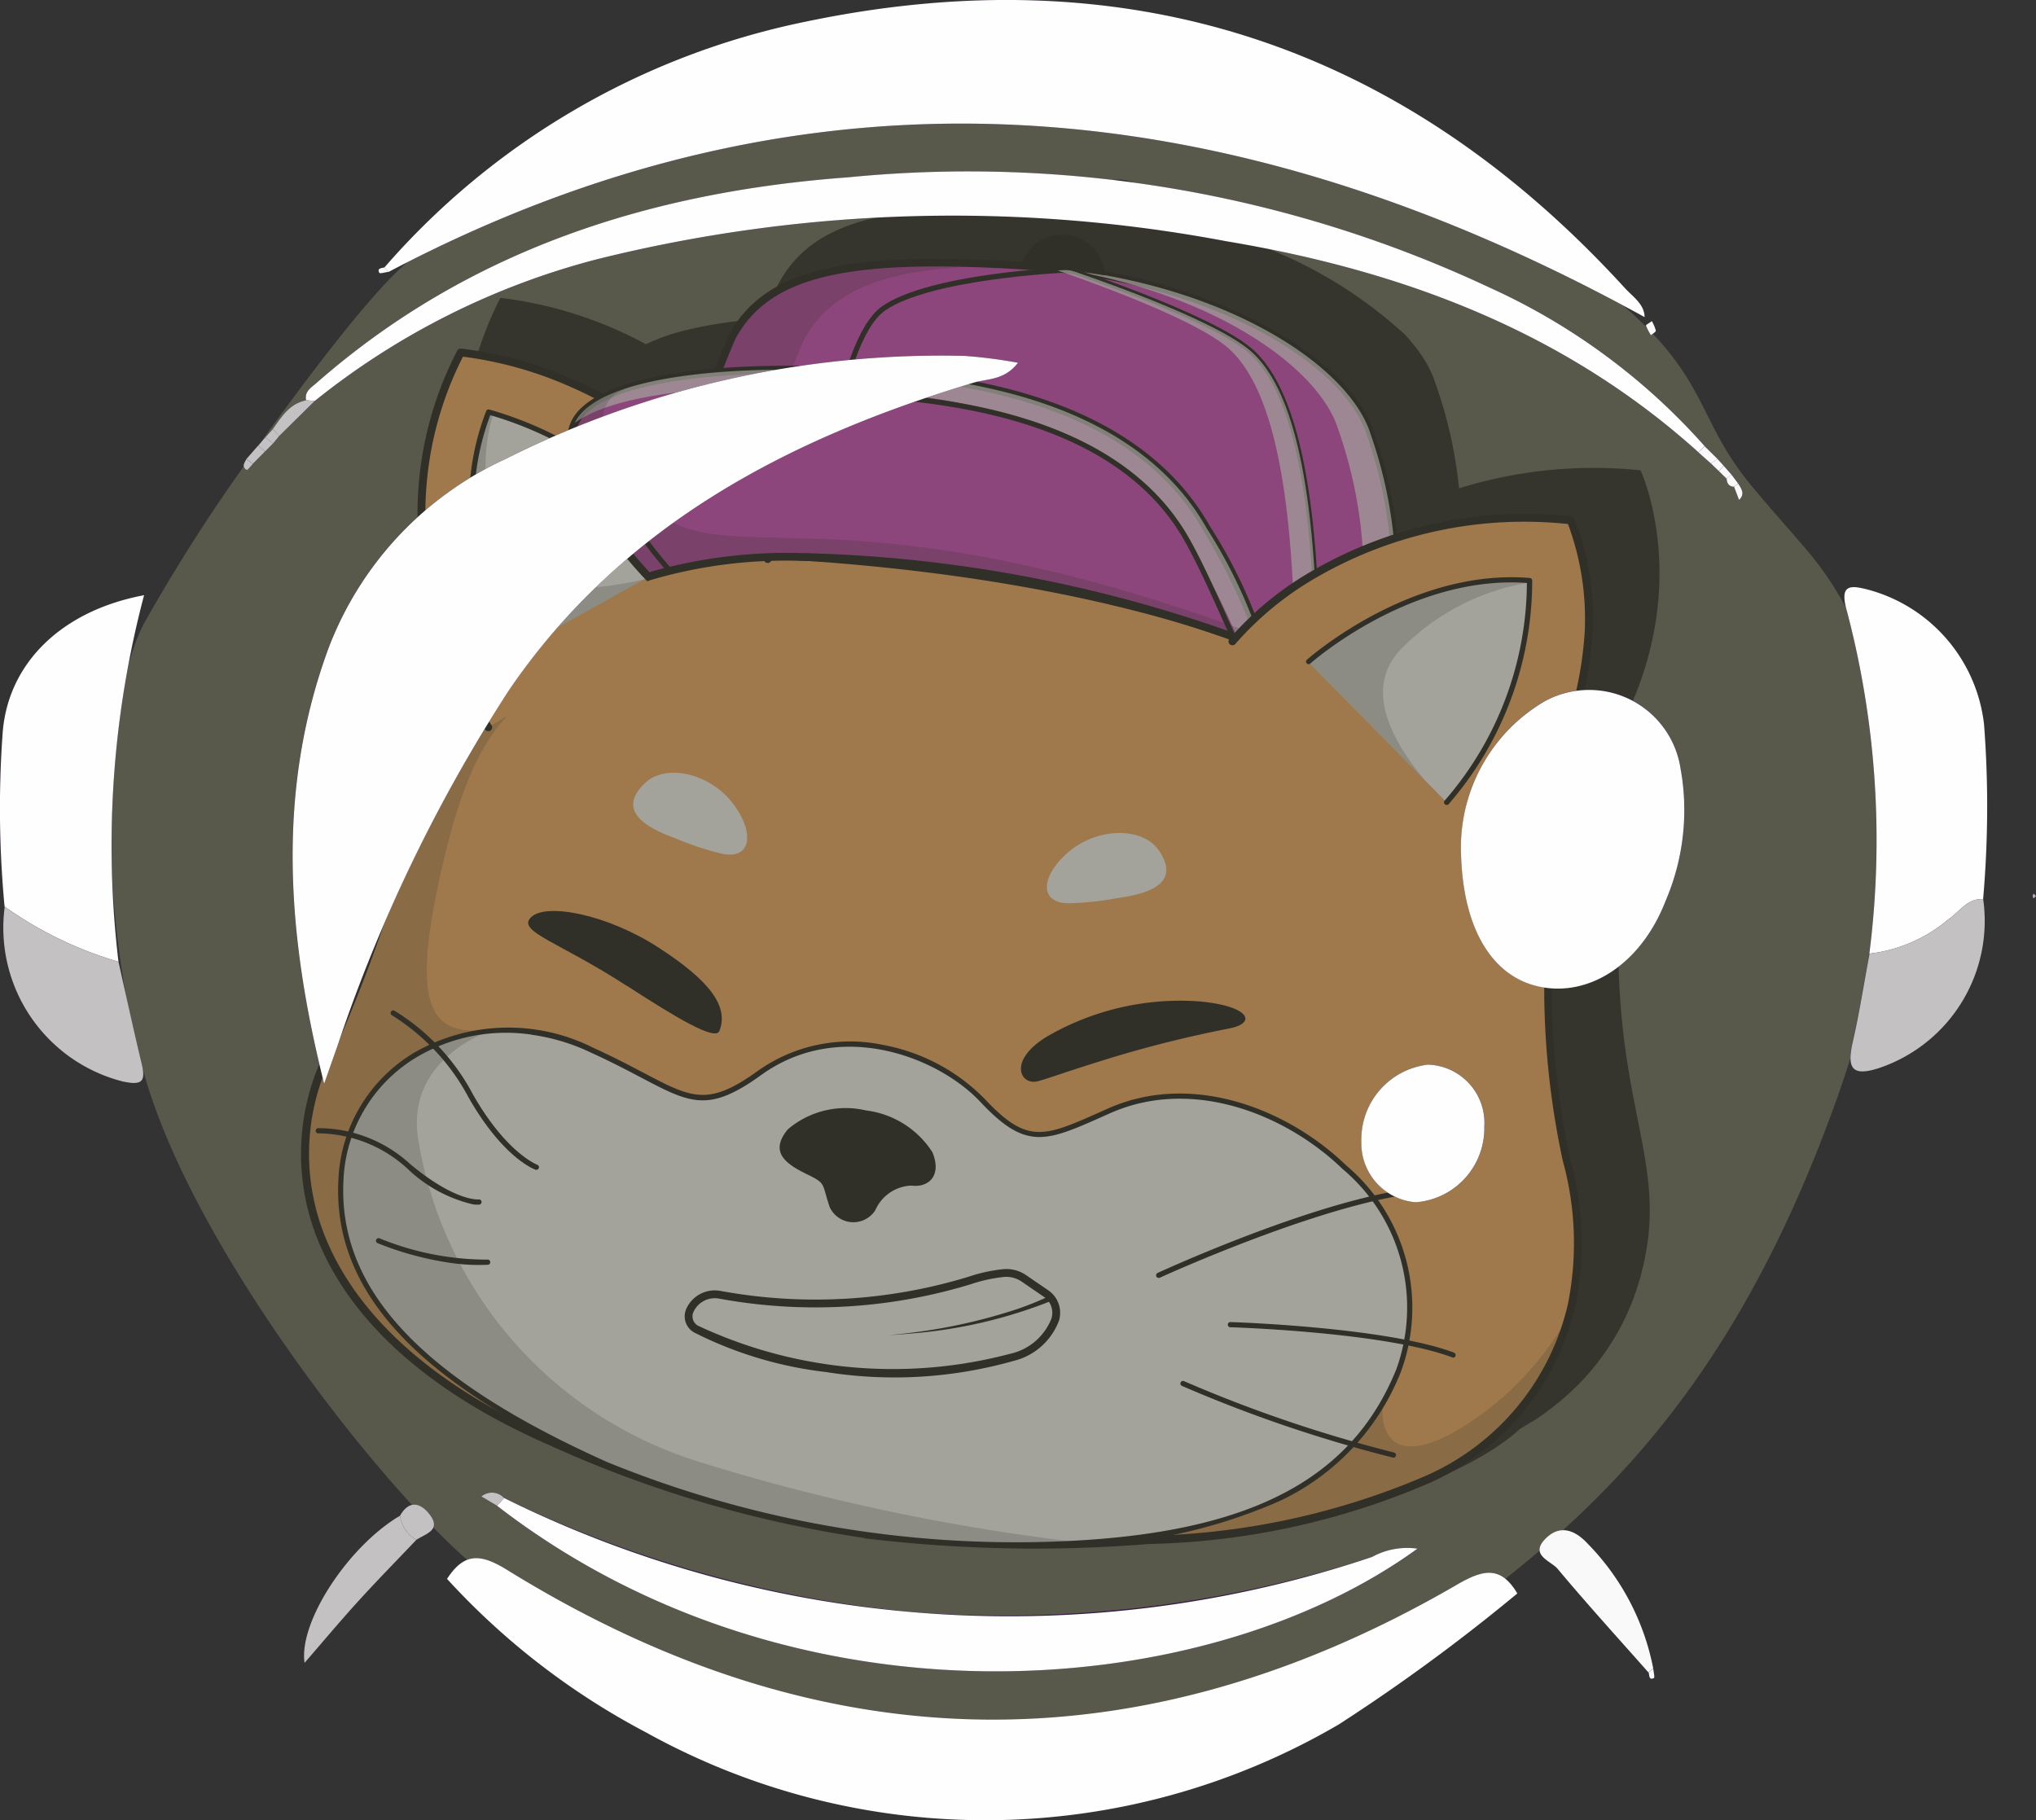<svg xmlns="http://www.w3.org/2000/svg" xmlns:xlink="http://www.w3.org/1999/xlink" width="60.76" height="54.326" viewBox="0 0 60.76 54.326">
  <rect x="0" y="0" width="60.76" height="54.326" fill="#333333" stroke="none"/>
  <defs>
    <clipPath id="clip-path">
      <rect id="Rectangle_1499" data-name="Rectangle 1499" width="60.76" height="54.326" fill="none"/>
    </clipPath>
    <clipPath id="clip-path-2">
      <rect id="Rectangle_1496" data-name="Rectangle 1496" width="45.836" height="45.388" transform="translate(-2 -4)" fill="none"/>
    </clipPath>
    <clipPath id="clip-path-3">
      <rect id="Rectangle_1798" data-name="Rectangle 1798" width="40.568" height="40.877" fill="none"/>
    </clipPath>
    <clipPath id="clip-path-5">
      <rect id="Rectangle_1788" data-name="Rectangle 1788" width="14.624" height="6.832" fill="none"/>
    </clipPath>
    <clipPath id="clip-path-6">
      <rect id="Rectangle_1789" data-name="Rectangle 1789" width="10.004" height="13.251" fill="none"/>
    </clipPath>
    <clipPath id="clip-path-7">
      <rect id="Rectangle_1790" data-name="Rectangle 1790" width="21.684" height="13.437" fill="none"/>
    </clipPath>
    <clipPath id="clip-path-8">
      <rect id="Rectangle_1791" data-name="Rectangle 1791" width="23.29" height="27.907" fill="none"/>
    </clipPath>
    <clipPath id="clip-path-9">
      <rect id="Rectangle_1792" data-name="Rectangle 1792" width="7.757" height="11.162" fill="none"/>
    </clipPath>
    <clipPath id="clip-path-10">
      <rect id="Rectangle_1793" data-name="Rectangle 1793" width="20.538" height="8.3" fill="none"/>
    </clipPath>
    <clipPath id="clip-path-11">
      <rect id="Rectangle_1794" data-name="Rectangle 1794" width="20.656" height="7.72" fill="none"/>
    </clipPath>
    <clipPath id="clip-path-12">
      <rect id="Rectangle_1795" data-name="Rectangle 1795" width="5.129" height="7.085" fill="none"/>
    </clipPath>
    <clipPath id="clip-path-13">
      <rect id="Rectangle_1796" data-name="Rectangle 1796" width="6.61" height="6.012" fill="none"/>
    </clipPath>
  </defs>
  <g id="helmet" transform="translate(-3.552 -3.176)">
    <path id="Path_801" data-name="Path 801" d="M10.725,17.238a51.829,51.829,0,0,0-2.85,4.5c-1.212,2.213-1.5,8.35,0,13.563s7.075,12.288,9.788,14.575S27.236,55,32.587,55.088s11.863-1.637,15.788-4.712,7.359-7.016,10-14.425,1.487-12.35.5-14.212-1.306-1.981-3-4-1.288-3.15-3.788-5.363S42.156,6.7,32.587,6.451,17.3,9.876,15.875,10.876,10.725,17.238,10.725,17.238Z" fill="#58584b"/>
    <g id="Group_3269" data-name="Group 3269" transform="translate(3.552 3.176)" clip-path="url(#clip-path)">
      <g id="ryoshi" transform="matrix(0.999, 0.035, -0.035, 0.999, 8.662, 6.25)" opacity="0.45">
        <g id="Group_3252" data-name="Group 3252" clip-path="url(#clip-path-2)">
          <g id="Group_4160" data-name="Group 4160" transform="matrix(0.999, -0.035, 0.035, 0.999, 0.292, -0.904)">
            <g id="Mask_Group_4159" data-name="Mask Group 4159" clip-path="url(#clip-path-3)">
              <g id="Group_4158" data-name="Group 4158">
                <g id="Mask_Group_4157" data-name="Mask Group 4157" clip-path="url(#clip-path-3)">
                  <path id="Path_2498" data-name="Path 2498" d="M49.126,37.016c.049-.032.1-.066.145-.1l.032-.024c.049-.035.1-.07.146-.106l.027-.021c.05-.037.1-.074.146-.112l.024-.018.146-.118.018-.015c.05-.041.1-.083.147-.125l.012-.01c.051-.044.1-.088.149-.134l0,0A7.3,7.3,0,0,0,52.3,32.463c.71-2.986-.686-4.568-.737-9.348A14.831,14.831,0,0,0,50.6,18c3.664-4.976,1.626-9.313,1.626-9.313a13.574,13.574,0,0,0-5.421.536,13.486,13.486,0,0,0-.752-3.269c-.022-.058-.045-.117-.072-.176l-.005-.013c-.025-.056-.054-.113-.083-.171l-.01-.019c-.03-.056-.062-.112-.1-.169l-.013-.022c-.035-.056-.071-.112-.11-.168l-.016-.023c-.039-.056-.08-.113-.123-.17L45.5,5c-.045-.058-.092-.115-.14-.173l-.014-.017c-.051-.06-.1-.119-.159-.178l-.008-.008a13.382,13.382,0,0,0-7.24-3.391,1.328,1.328,0,0,0-2.59-.305c.155.009.317.023.481.037L35.651.953c-5.69-.38-8.084.188-9.156,2.13a9.158,9.158,0,0,0-.488,1.073l-.037,0-.093.008-.091.008-.092.009-.09.008-.091.01-.088.01-.089.01-.087.01-.089.011-.084.011-.088.012-.082.012-.086.012-.082.012-.083.013-.08.013-.083.014-.078.014-.081.015-.076.015-.08.015-.075.016-.078.016-.073.016-.076.017-.071.016-.075.018-.068.017-.072.019-.067.018-.071.019-.065.019-.069.021-.062.02-.067.022-.061.02-.065.023-.058.021-.063.023-.044.018-.016.006-.056.023-.053.023-.007,0-.013.005-.038.017-.051.023-.057.026-.048.024-.036.018a12.1,12.1,0,0,0-4.351-1.386,10.891,10.891,0,0,0,.134,10.117l-.029.056c-.032.062-.064.124-.1.186l-.069.14-.059.124c-.022.045-.043.09-.064.135l-.055.118c-.035.076-.07.153-.1.231-.017.037-.033.075-.049.112l-.066.154c-.017.039-.033.079-.05.118-.024.058-.048.116-.072.174l-.04.1c-.032.081-.065.162-.1.244l-.042.107-.066.176-.039.1c-.032.087-.065.175-.1.263-.008.022-.016.045-.024.067l-.077.217-.033.1-.074.215-.024.069c-.031.093-.062.186-.093.28l-.024.075-.072.22-.026.084-.091.286c-.335,1.073-.631,2.007-.9,2.827s-.514,1.524-.745,2.139c-.047.123-.092.242-.138.358q-.136.347-.267.655l-.065.152c-.044.1-.087.2-.131.291-.066.141-.13.276-.2.4-2.14,4.232.029,9,6.783,11.914.205.089.408.174.61.258l.2.082.4.163.238.094.351.138.25.1.332.124.254.094.319.113.255.09.31.106.253.085.307.1.249.079c.072.023.145.045.217.067l-.113.46-.2.244a63.7,63.7,0,0,0,11.174,1.448c9.182,0,12.1-2.977,12.187-3.043s.509-.311.522-.32" transform="translate(-12.221 0)" fill="#0c0c0c"/>
                  <path id="Path_2499" data-name="Path 2499" d="M9.564,108.4c-2.66.968-4.069,4.3-5.12,7.685a49.44,49.44,0,0,1-2.391,6.734c-2.091,4.176.013,8.877,6.585,11.736,6.707,2.918,11.412,3.325,17.841,2.928s11.45-2.028,12.627-7c.7-2.945-.66-4.5-.7-9.216A13.559,13.559,0,0,0,32.77,110.1c-5.036-3.336-13.608-5.194-23.206-1.7" transform="translate(-1.16 -96.849)" fill="#f6a24c"/>
                  <path id="Path_2500" data-name="Path 2500" d="M16.828,136.23a34.921,34.921,0,0,1-9.4-2.767c-3.656-1.591-6.084-3.8-7.021-6.378a6.847,6.847,0,0,1,.378-5.517,49.475,49.475,0,0,0,2.384-6.716c1.016-3.273,2.427-6.754,5.191-7.76l.04.11-.04-.11a29.3,29.3,0,0,1,13.367-1.718,22.406,22.406,0,0,1,9.944,3.43,13.642,13.642,0,0,1,5.686,11.261,24.37,24.37,0,0,0,.552,4.868,9.424,9.424,0,0,1,.147,4.376,7.638,7.638,0,0,1-4.406,5.3,22.289,22.289,0,0,1-8.327,1.8,42.333,42.333,0,0,1-8.5-.17m5.489-30.537a28.975,28.975,0,0,0-13.872,1.617c-2.669.972-4.05,4.392-5.048,7.61A48.813,48.813,0,0,1,1,121.671,6.619,6.619,0,0,0,.63,127c.915,2.521,3.3,4.68,6.895,6.244,6.8,2.957,11.494,3.307,17.787,2.919a22.073,22.073,0,0,0,8.239-1.773,7.417,7.417,0,0,0,4.282-5.14,9.243,9.243,0,0,0-.149-4.278,24.564,24.564,0,0,1-.556-4.91A13.407,13.407,0,0,0,31.546,109a22.359,22.359,0,0,0-9.229-3.3" transform="translate(0 -95.653)"/>
                  <g id="Group_4132" data-name="Group 4132" transform="translate(23.253 33.897)" opacity="0.2">
                    <g id="Group_4131" data-name="Group 4131">
                      <g id="Mask_Group_4130" data-name="Mask Group 4130" clip-path="url(#clip-path-5)">
                        <path id="Path_2501" data-name="Path 2501" d="M267.337,376.924c-2.438,1.334-2.131-.879-2.131-.879l-9.053,4.194c.671-.022,1.358-.055,2.066-.1,6.311-.389,11.266-1.969,12.558-6.733a9.107,9.107,0,0,1-3.44,3.517" transform="translate(-256.153 -373.407)"/>
                      </g>
                    </g>
                  </g>
                  <path id="Path_2502" data-name="Path 2502" d="M35.981,282.339c-1.889.84-2.412,1.142-3.781-.32a5.272,5.272,0,0,0-6.656-.811c-1.959,1.414-2.236.577-5.006-.684-3.431-1.633-7.3.279-7.493,3.88-.185,3.5,2.69,6.153,7.91,8.493a32.557,32.557,0,0,0,13.824,2.365c4.954-.24,8.4-1.589,9.851-5.17,1.922-4.739-4.264-9.7-8.649-7.752" transform="translate(-11.853 -254.522)" fill="#fff"/>
                  <path id="Path_2503" data-name="Path 2503" d="M27.856,294.265a32.7,32.7,0,0,1-7.709-2.084c-5.607-2.513-8.135-5.236-7.959-8.57a4.645,4.645,0,0,1,2.286-3.809,5.642,5.642,0,0,1,5.318-.137c.612.278,1.092.531,1.516.754,1.438.756,1.923,1.011,3.411-.063a4.761,4.761,0,0,1,3.731-.774,5.707,5.707,0,0,1,3.027,1.6c1.288,1.375,1.76,1.165,3.516.381l.177-.079c2.54-1.13,5.406.038,7.119,1.7a5.556,5.556,0,0,1,1.634,6.157,7.167,7.167,0,0,1-3.65,3.878A16.034,16.034,0,0,1,34,294.552a37.5,37.5,0,0,1-6.148-.287m-9.894-14.989a5.249,5.249,0,0,0-3.408.66,4.491,4.491,0,0,0-2.21,3.684c-.172,3.261,2.327,5.936,7.864,8.418A32.27,32.27,0,0,0,34,294.4c5.434-.264,8.451-1.843,9.781-5.122a5.406,5.406,0,0,0-1.6-5.987c-1.676-1.622-4.475-2.766-6.948-1.666l-.177.079c-1.742.777-2.329,1.039-3.693-.417-1.247-1.331-4.192-2.506-6.554-.8-1.566,1.131-2.113.843-3.574.075-.422-.222-.9-.474-1.509-.751a6,6,0,0,0-1.765-.531m17.24,2.276h0Z" transform="translate(-11.074 -253.734)"/>
                  <path id="Path_2504" data-name="Path 2504" d="M158.3,307.769c-.616-.3-1.186-.652-.6-1.357a2.662,2.662,0,0,1,2.333-.564,2.755,2.755,0,0,1,1.986,1.252c.293.726-.145,1.059-.626.993a1.225,1.225,0,0,0-1.081.735.779.779,0,0,1-1.361-.088c-.244-.719-.1-.7-.652-.972" transform="translate(-143.162 -278.042)"/>
                  <path id="Path_2505" data-name="Path 2505" d="M281.371,334.1a.078.078,0,0,1-.022-.148c.236-.108,5.8-2.653,8.525-2.573a.078.078,0,1,1,0,.155c-2.685-.078-8.4,2.533-8.455,2.559a.078.078,0,0,1-.043.006" transform="translate(-255.768 -301.292)"/>
                  <path id="Path_2506" data-name="Path 2506" d="M311.728,376.931l-.017,0c-2.017-.757-6.572-.9-6.618-.9a.078.078,0,1,1,0-.155c.046,0,4.627.146,6.668.912a.078.078,0,0,1-.038.15" transform="translate(-277.329 -341.748)"/>
                  <path id="Path_2507" data-name="Path 2507" d="M33.839,278.162l-.015,0c-.039-.014-.976-.355-2.006-2.167a6.45,6.45,0,0,0-2.278-2.443.078.078,0,1,1,.072-.138,6.476,6.476,0,0,1,2.342,2.5c1,1.754,1.913,2.094,1.922,2.1a.078.078,0,0,1-.036.15" transform="translate(-26.82 -248.584)"/>
                  <path id="Path_2508" data-name="Path 2508" d="M9.461,314.39a4.22,4.22,0,0,1-1.976-1.083,3.983,3.983,0,0,0-2.643-1.038.078.078,0,0,1-.014-.155,4.059,4.059,0,0,1,2.757,1.073c1.354,1.128,2.042,1.056,2.049,1.055a.078.078,0,0,1,.021.154.75.75,0,0,1-.194-.007" transform="translate(-4.326 -283.778)"/>
                  <path id="Path_2509" data-name="Path 2509" d="M26.892,349.1a9.52,9.52,0,0,1-2.188-.591.078.078,0,1,1,.062-.143,8.466,8.466,0,0,0,3.212.634.078.078,0,1,1,.008.155,5.956,5.956,0,0,1-1.093-.055" transform="translate(-22.418 -316.738)"/>
                  <path id="Path_2510" data-name="Path 2510" d="M120.252,35.983a31.972,31.972,0,0,1,1.953-6.4c1.046-1.916,3.379-2.48,8.919-2.116s9.388,2.865,10.116,4.913c1.063,2.989.843,5.313.615,8.42,0,0-5.648-4.6-21.6-4.815" transform="translate(-109.336 -24.878)" fill="#cd31b5"/>
                  <path id="Path_2511" data-name="Path 2511" d="M140.532,39.858l-.173-.141a17.262,17.262,0,0,0-4.8-2.312c-3.1-1.068-8.515-2.364-16.73-2.477l-.141,0,.028-.138a31.525,31.525,0,0,1,1.965-6.434c1.078-1.975,3.441-2.544,9.029-2.176,5.413.356,9.446,2.817,10.218,4.99,1.033,2.906.862,5.216.645,8.139ZM127.342,35.3a43.625,43.625,0,0,1,8.309,1.889,18.909,18.909,0,0,1,4.68,2.215l.009-.116c.215-2.9.384-5.184-.633-8.044-.747-2.1-4.7-4.485-10.014-4.835-5.478-.361-7.784.177-8.809,2.055a30.588,30.588,0,0,0-1.913,6.231,69.848,69.848,0,0,1,8.371.6" transform="translate(-107.912 -23.706)"/>
                  <g id="Group_4135" data-name="Group 4135" transform="translate(22.704 2.67)" opacity="0.7" style="mix-blend-mode: overlay;isolation: isolate">
                    <g id="Group_4134" data-name="Group 4134">
                      <g id="Mask_Group_4133" data-name="Mask Group 4133" clip-path="url(#clip-path-6)">
                        <path id="Path_2512" data-name="Path 2512" d="M258.344,34.115c1.008,2.835.862,5.072.65,7.946a7.925,7.925,0,0,1,.928.605c.228-3.107.448-5.431-.615-8.42-.687-1.932-4.155-4.268-9.2-4.831,4.522.733,7.6,2.892,8.238,4.7" transform="translate(-250.106 -29.416)" fill="#fff"/>
                      </g>
                    </g>
                  </g>
                  <g id="Group_4138" data-name="Group 4138" transform="translate(10.916 2.484)" opacity="0.2">
                    <g id="Group_4137" data-name="Group 4137">
                      <g id="Mask_Group_4136" data-name="Mask Group 4136" clip-path="url(#clip-path-7)">
                        <path id="Path_2513" data-name="Path 2513" d="M124.35,29.678c.9-1.648,2.753-2.3,6.776-2.212h0c-5.54-.365-7.873.2-8.919,2.116a31.972,31.972,0,0,0-1.953,6.4q1.109.015,2.152.058a31.275,31.275,0,0,1,1.945-6.363" transform="translate(-120.252 -27.362)"/>
                        <path id="Path_2514" data-name="Path 2514" d="M159.761,123.761c13.225.786,18.017,4.686,18.017,4.686.028-.38.056-.748.081-1.106-2.726-1.315-8.36-3.275-18.1-3.579" transform="translate(-156.174 -115.01)"/>
                      </g>
                    </g>
                  </g>
                  <g id="Group_4141" data-name="Group 4141" transform="translate(0.116 12.851)" opacity="0.2">
                    <g id="Group_4140" data-name="Group 4140">
                      <g id="Mask_Group_4139" data-name="Mask Group 4139" clip-path="url(#clip-path-8)">
                        <path id="Path_2515" data-name="Path 2515" d="M13.066,167.022a12.117,12.117,0,0,1-8.4-9.582c-.441-2.512,2.22-3.325,2.22-3.325-1.689.161-2.612-.259-1.46-5.1s2.513-4.756,5.332-6.725l-3.139-.722c-1.469,1.518-2.415,3.935-3.175,6.381a49.408,49.408,0,0,1-2.391,6.734c-2.091,4.176.013,8.877,6.585,11.736a33.286,33.286,0,0,0,15.927,3.022,62.616,62.616,0,0,1-11.5-2.417" transform="translate(-1.275 -141.566)"/>
                      </g>
                    </g>
                  </g>
                  <path id="Path_2516" data-name="Path 2516" d="M127.527,360.908a.818.818,0,0,1,.893-.465,15.7,15.7,0,0,0,7.469-.428,4.6,4.6,0,0,1,1.015-.22.922.922,0,0,1,.6.16l.661.452a.692.692,0,0,1,.274.775,1.828,1.828,0,0,1-1.3,1.13,13.891,13.891,0,0,1-9.428-.844A.434.434,0,0,1,127.527,360.908Z" transform="translate(-115.915 -327.13)" fill="#fff"/>
                  <path id="Path_2517" data-name="Path 2517" d="M130.428,361.582a11.688,11.688,0,0,1-3.933-1.18.553.553,0,0,1-.236-.711h0a.931.931,0,0,1,1.02-.532,15.668,15.668,0,0,0,7.411-.424,4.733,4.733,0,0,1,1.041-.226,1.041,1.041,0,0,1,.677.18l.661.452a.813.813,0,0,1,.319.907,1.94,1.94,0,0,1-1.372,1.206,13.049,13.049,0,0,1-5.588.328m-3.957-1.794a.319.319,0,0,0,.136.41,13.706,13.706,0,0,0,9.334.836,1.72,1.72,0,0,0,1.224-1.055.579.579,0,0,0-.228-.644l-.661-.452a.807.807,0,0,0-.525-.141,4.492,4.492,0,0,0-.989.215,15.907,15.907,0,0,1-7.526.432A.7.7,0,0,0,126.471,359.788Z" transform="translate(-114.753 -325.962)"/>
                  <path id="Path_2518" data-name="Path 2518" d="M184.5,40.089c-.079-4.7-.709-7.531-1.924-8.644-1.077-.986-5.154-2.352-5.421-2.441-.266.012-4.149.209-5.483,1.14-1.422.993-1.885,6.78-1.89,6.838l-.155-.012c.019-.241.474-5.919,1.956-6.954,1.412-.986,5.41-1.162,5.579-1.169h.014l.013,0c.177.058,4.359,1.442,5.491,2.478,1.249,1.143,1.895,4.007,1.975,8.756Z" transform="translate(-154.232 -26.228)"/>
                  <g id="Group_4144" data-name="Group 4144" transform="translate(22.592 2.697)" opacity="0.7" style="mix-blend-mode: overlay;isolation: isolate">
                    <g id="Group_4143" data-name="Group 4143">
                      <g id="Mask_Group_4142" data-name="Mask Group 4142" clip-path="url(#clip-path-9)">
                        <path id="Path_2519" data-name="Path 2519" d="M254.009,32.079c1.129,1.034,1.858,3.573,1.948,8.651l.675.141c-.086-5.111-.816-7.663-1.949-8.7s-5.463-2.462-5.463-2.462-.128.005-.345.019c1.031.355,4.191,1.487,5.134,2.351" transform="translate(-248.875 -29.709)" fill="#fff"/>
                      </g>
                    </g>
                  </g>
                  <path id="Path_2520" data-name="Path 2520" d="M198.289,368.086a13.979,13.979,0,0,1-4.838,1.107" transform="translate(-175.89 -334.672)" fill="#fff"/>
                  <path id="Path_2521" data-name="Path 2521" d="M198.323,367.356a14.36,14.36,0,0,1-4.251.989c-.207.019-.415.032-.622.048.207-.023.413-.043.62-.068a16.61,16.61,0,0,0,3.035-.657,8.987,8.987,0,0,0,1.148-.452.078.078,0,1,1,.07.139" transform="translate(-175.889 -333.873)"/>
                  <path id="Path_2522" data-name="Path 2522" d="M77.66,242.9c-2.062-1.338-3.308-1.629-2.857-2.058s2.267-.083,3.8.911,2.113,1.76,1.815,2.5c-.136.276-1.225-.364-2.757-1.357" transform="translate(-67.929 -218.812)"/>
                  <path id="Path_2523" data-name="Path 2523" d="M239.486,271.907c-1.33.407-1.813.6-2.153.686-.508.127-.9-.613.281-1.335a7.941,7.941,0,0,1,4.459-1.058c1.553.114,1.873.648.967.819a35.456,35.456,0,0,0-3.554.887" transform="translate(-215.34 -245.657)"/>
                  <path id="Path_2524" data-name="Path 2524" d="M110.537,197.166c-1.373-.489-1.546-1.045-.92-1.647s1.942-.3,2.631.606.548,1.763-.46,1.466a8.773,8.773,0,0,1-1.251-.425" transform="translate(-99.351 -177.486)" fill="#fff"/>
                  <path id="Path_2525" data-name="Path 2525" d="M247.491,216.947c1.445-.187,1.732-.695,1.247-1.415s-1.835-.7-2.7.036-.909,1.607.139,1.53a8.781,8.781,0,0,0,1.313-.15" transform="translate(-223.115 -195.484)" fill="#fff"/>
                  <path id="Path_2526" data-name="Path 2526" d="M41.565,68.1s-3.88-5.335-.824-11.194A12.386,12.386,0,0,1,49.9,63.058" transform="translate(-35.976 -51.737)" fill="#f6a24c"/>
                  <path id="Path_2527" data-name="Path 2527" d="M40.427,67.044A.116.116,0,0,1,40.349,67a12.038,12.038,0,0,1-1.576-3.437,10.555,10.555,0,0,1,.743-7.88.116.116,0,0,1,.111-.062,11.134,11.134,0,0,1,3.37.93,12.617,12.617,0,0,1,5.885,5.283.117.117,0,1,1-.2.117,12.385,12.385,0,0,0-5.768-5.182,11.459,11.459,0,0,0-3.226-.908,10.328,10.328,0,0,0-.692,7.631,11.8,11.8,0,0,0,1.542,3.372.117.117,0,0,1-.11.184" transform="translate(-34.854 -50.569)"/>
                  <path id="Path_2528" data-name="Path 2528" d="M57.761,83.61a7.464,7.464,0,0,1-.9-7.085,10.937,10.937,0,0,1,5.99,4.251" transform="translate(-51.265 -69.578)" fill="#fff"/>
                  <path id="Path_2529" data-name="Path 2529" d="M57.014,82.908a.077.077,0,0,1-.049-.027,7.607,7.607,0,0,1-.91-7.161.078.078,0,0,1,.092-.051,11.109,11.109,0,0,1,6.037,4.284.078.078,0,1,1-.13.085,10.929,10.929,0,0,0-5.874-4.2,7.432,7.432,0,0,0,.9,6.941.078.078,0,0,1-.07.128" transform="translate(-50.529 -68.799)"/>
                  <path id="Path_2530" data-name="Path 2530" d="M109.437,70.857a14.958,14.958,0,0,0-1.671-3.563c-1.5-2.657-4.629-4.163-9.084-4.575s-9.207-.081-9.816,1.5,2.226,4.521,2.226,4.521,5.95-2.276,18.344,2.114" transform="translate(-80.722 -56.878)" fill="#cd31b5"/>
                  <path id="Path_2531" data-name="Path 2531" d="M89.9,67.705l-.054-.055c-.118-.122-2.879-3.009-2.251-4.644.64-1.666,5.451-1.992,9.936-1.577,4.591.425,7.678,1.984,9.174,4.634a14.949,14.949,0,0,1,1.684,3.6l.037.2-.191-.068a41,41,0,0,0-13.78-2.7,14.23,14.23,0,0,0-4.483.582Zm8.614-5.93q-.49-.067-1-.115c-4.254-.394-9.1-.115-9.7,1.428-.531,1.382,1.773,3.939,2.15,4.344a14.979,14.979,0,0,1,4.491-.571A41,41,0,0,1,108.1,69.5a19.664,19.664,0,0,0-1.6-3.32c-1.346-2.383-4.031-3.861-7.988-4.4" transform="translate(-79.56 -55.704)"/>
                  <g id="Group_4147" data-name="Group 4147" transform="translate(8.177 5.679)" opacity="0.7" style="mix-blend-mode: overlay;isolation: isolate">
                    <g id="Group_4146" data-name="Group 4146">
                      <g id="Mask_Group_4145" data-name="Mask Group 4145" clip-path="url(#clip-path-10)">
                        <path id="Path_2532" data-name="Path 2532" d="M99.4,63.244c4.455.413,7.583,1.919,9.084,4.575a25.849,25.849,0,0,1,1.4,2.783c.243.082.487.167.734.254a14.956,14.956,0,0,0-1.671-3.563c-1.5-2.657-4.629-4.163-9.084-4.575-4.384-.406-9.056-.092-9.784,1.428,1.454-1.063,5.5-1.257,9.32-.9" transform="translate(-90.079 -62.556)" fill="#fff"/>
                      </g>
                    </g>
                  </g>
                  <path id="Path_2533" data-name="Path 2533" d="M97.808,74.636a.077.077,0,0,1-.048-.025c-.9-1.013-2.531-3.346-2.223-4.147.145-.378,1-.87,2.979-1.119a30.054,30.054,0,0,1,6.219,0c.331.031.66.068.975.111,3.8.52,6.374,1.92,7.639,4.161.4.7.839,1.693,1.132,2.347.085.189.156.35.21.466a.078.078,0,1,1-.141.065c-.054-.117-.126-.278-.211-.468-.291-.652-.732-1.637-1.126-2.334-1.24-2.2-3.772-3.57-7.525-4.083-.314-.043-.64-.08-.969-.111a29.888,29.888,0,0,0-6.186,0c-2.041.257-2.754.762-2.853,1.02-.248.646,1.133,2.793,2.194,3.988a.078.078,0,0,1-.069.129" transform="translate(-86.83 -62.904)"/>
                  <g id="Group_4150" data-name="Group 4150" transform="translate(8.059 6.259)" opacity="0.2">
                    <g id="Group_4149" data-name="Group 4149">
                      <g id="Mask_Group_4148" data-name="Mask Group 4148" clip-path="url(#clip-path-11)">
                        <path id="Path_2534" data-name="Path 2534" d="M109.329,76.313c-13.59-5.044-16.35-1.2-18.747-4.474-1.789-2.44-.2-2.871-.2-2.871l-.023-.017a2.25,2.25,0,0,0-1.5,1.084c-.609,1.584,2.226,4.521,2.226,4.521s5.95-2.276,18.344,2.114a2.838,2.838,0,0,0-.108-.358" transform="translate(-88.781 -68.952)"/>
                      </g>
                    </g>
                  </g>
                  <path id="Path_2535" data-name="Path 2535" d="M236.817,19.062a1.289,1.289,0,0,1,2.521.3s-1.451-.231-2.521-.3" transform="translate(-215.319 -16.497)"/>
                  <path id="Path_2536" data-name="Path 2536" d="M306.321,115.177s3.327-4.253,10.105-3.621c0,0,2.423,5.235-2.944,10.778" transform="translate(-278.514 -101.371)" fill="#f6a24c"/>
                  <path id="Path_2537" data-name="Path 2537" d="M312.3,121.29a.117.117,0,0,1-.068-.2,11.1,11.1,0,0,0,3.451-7.378,8.117,8.117,0,0,0-.5-3.209,12.4,12.4,0,0,0-7.446,1.558,9.489,9.489,0,0,0-2.488,2.024.117.117,0,0,1-.184-.144,9.519,9.519,0,0,1,2.544-2.076,12.644,12.644,0,0,1,7.664-1.589.114.114,0,0,1,.1.067,7.977,7.977,0,0,1,.551,3.363,11.322,11.322,0,0,1-3.517,7.545.117.117,0,0,1-.1.034" transform="translate(-277.346 -100.212)"/>
                  <path id="Path_2538" data-name="Path 2538" d="M331.338,134.168s3.02-2.726,6.609-2.431a10,10,0,0,1-2.474,6.625" transform="translate(-301.26 -119.758)" fill="#fff"/>
                  <path id="Path_2539" data-name="Path 2539" d="M334.683,137.663a.078.078,0,0,1-.047-.13,9.99,9.99,0,0,0,2.455-6.5c-3.482-.247-6.45,2.39-6.48,2.417a.078.078,0,0,1-.1-.115c.031-.027,3.087-2.745,6.667-2.451a.077.077,0,0,1,.071.074,10.168,10.168,0,0,1-2.495,6.681.078.078,0,0,1-.068.024" transform="translate(-300.481 -118.982)"/>
                  <path id="Path_2540" data-name="Path 2540" d="M295.74,397.627h-.006a41,41,0,0,1-6.294-2.138.078.078,0,1,1,.062-.142,40.833,40.833,0,0,0,6.264,2.128.078.078,0,0,1-.026.153" transform="translate(-263.123 -359.451)"/>
                  <g id="Group_4153" data-name="Group 4153" transform="translate(5.118 6.947)" opacity="0.2">
                    <g id="Group_4152" data-name="Group 4152">
                      <g id="Mask_Group_4151" data-name="Mask Group 4151" clip-path="url(#clip-path-12)">
                        <path id="Path_2541" data-name="Path 2541" d="M57.274,80.356a5.282,5.282,0,0,1-.266-3.793c-.092-.026-.142-.038-.142-.038a7.464,7.464,0,0,0,.9,7.085l3.751-2.087c-1.6.337-3.4.615-4.239-1.167" transform="translate(-56.383 -76.525)"/>
                      </g>
                    </g>
                  </g>
                  <g id="Group_4156" data-name="Group 4156" transform="translate(30.078 11.957)" opacity="0.2">
                    <g id="Group_4155" data-name="Group 4155">
                      <g id="Mask_Group_4154" data-name="Mask Group 4154" clip-path="url(#clip-path-13)">
                        <path id="Path_2542" data-name="Path 2542" d="M337.948,131.795c0-.037,0-.058,0-.058-3.588-.294-6.609,2.431-6.609,2.431l3.509,3.559c-.978-1.149-1.871-2.734-.762-3.919a6.926,6.926,0,0,1,3.864-2.013" transform="translate(-331.338 -131.714)"/>
                      </g>
                    </g>
                  </g>
                </g>
              </g>
            </g>
          </g>
        </g>
      </g>
      <path id="Path_771" data-name="Path 771" d="M7.919,13.052,7.7,13.3l-.351.4c-.057.114-.157.236.012.327.022.012.119-.118.181-.182l.364-.37.238-.24.183-.221L9.4,11.964a22.441,22.441,0,0,1,8.434-4.23A43.972,43.972,0,0,1,36.6,7.2c5.237.878,10.076,2.681,14.093,6.3l.368.328.236.227.236.23c.01.141.07.234.223.243l.147.389c.187-.175.072-.332-.029-.49l-.2-.268-.232-.262-.182-.2-.385-.379a19.089,19.089,0,0,0-6.4-4.724,36.616,36.616,0,0,0-19.143-3.3C19.446,5.725,14,7.439,9.456,11.421c-.187.164-.367.254-.322.526-.492.1-.731.491-.991.859l-.223.247M49.2,49.924c.023.086.006.231.155.159.032-.016-.011-.185-.019-.284a7.321,7.321,0,0,0-1.951-3.717c-.394-.427-.853-.589-1.283-.134-.45.476.182.644.381.881.883,1.051,1.808,2.067,2.718,3.1M12.424,45.959c.264-.177.744-.281.419-.731-.245-.339-.61-.513-.906.01-1.542.907-3.032,3.175-2.849,4.392.545-.628,1.061-1.244,1.6-1.838.566-.622,1.155-1.223,1.735-1.833M3.532,28.7A29.22,29.22,0,0,1,4.3,17.763C1.824,18.227.2,19.819.074,21.947a31.37,31.37,0,0,0,.062,5.11,4.734,4.734,0,0,0,3.527,5.222c.585.124.687-.007.558-.541-.243-1.008-.461-2.023-.69-3.035m55.651-1.867a31.953,31.953,0,0,0,.027-5.224,4.716,4.716,0,0,0-3.411-4c-.551-.151-.913-.206-.688.6a26.833,26.833,0,0,1,.677,10.25c-.162.876-.3,1.759-.5,2.627-.182.8-.037,1.075.837.771a4.635,4.635,0,0,0,3.054-5.024M15.044,44.709a.491.491,0,0,0-.677-.046l.465.276c8.861,6.849,21.107,5.9,27.469,1.283a2.172,2.172,0,0,0-1.349.245A35.687,35.687,0,0,1,27.3,48.121a35.576,35.576,0,0,1-12.253-3.412M11.6,8.116C24.351,1.4,36.8,2.708,49.075,9.464c0-.386-.351-.607-.595-.874C41.821,1.3,33.612-1.374,23.984.659A22.643,22.643,0,0,0,11.47,7.985c-.088.024-.225.021-.149.162.017.031.18-.018.276-.03M9.673,32.345c.126-.358.25-.717.378-1.074a46.888,46.888,0,0,1,5.129-10.66c3.345-4.911,8.323-7.52,13.876-9.19.408-.123.915-.064,1.32-.593a14.676,14.676,0,0,0-1.592-.206,28.962,28.962,0,0,0-13.7,3.077,10.2,10.2,0,0,0-5.276,5.63c-1.591,4.3-1.232,8.655-.138,13.016M43.6,25.237c0,2.428.91,3.892,2.315,4.2,1.512.336,3.069-.677,3.794-2.556a6.871,6.871,0,0,0,.443-3.962,2.759,2.759,0,0,0-4.039-2A5.058,5.058,0,0,0,43.6,25.237m.7,8.387a1.74,1.74,0,0,0-1.679-1.849,2.251,2.251,0,0,0-1.991,2.313,1.763,1.763,0,0,0,1.624,1.795A2.217,2.217,0,0,0,44.3,33.624m5-24.041c-.079.059-.182.116-.176.134a1.913,1.913,0,0,0,.151.288c.051-.047.15-.1.145-.138a1.141,1.141,0,0,0-.12-.284" transform="translate(0 0)" fill="#371b46"/>
      <path id="Path_772" data-name="Path 772" d="M260.378,114.616a.093.093,0,0,1,0-.138l.067.069Z" transform="translate(-199.685 -87.804)" fill="#b8acbd"/>
      <path id="Path_773" data-name="Path 773" d="M38.421,67.3c-1.095-4.361-1.453-8.717.138-13.016a10.2,10.2,0,0,1,5.276-5.629,28.959,28.959,0,0,1,13.7-3.077,14.673,14.673,0,0,1,1.592.205c-.405.529-.912.471-1.32.593-5.552,1.669-10.531,4.278-13.876,9.19A46.9,46.9,0,0,0,38.8,66.227c-.128.357-.252.716-.378,1.074" transform="translate(-28.748 -34.956)" fill="#fefefe"/>
      <path id="Path_774" data-name="Path 774" d="M49.227,7.985A22.643,22.643,0,0,1,61.741.659c9.628-2.033,17.837.639,24.5,7.931.243.267.592.488.595.874C74.561,2.708,62.107,1.4,49.354,8.116a1.185,1.185,0,0,0-.127-.132" transform="translate(-37.757 0)" fill="#fefefe"/>
      <path id="Path_775" data-name="Path 775" d="M89.194,200.644a55.519,55.519,0,0,1-5.326,3.908,20.879,20.879,0,0,1-20.67.242,21.764,21.764,0,0,1-5.944-4.585c.5-.768.975-.773,1.791-.268,9.351,5.788,18.826,5.975,28.355.438.78-.453,1.3-.565,1.794.264" transform="translate(-43.913 -153.086)" fill="#fefefe"/>
      <path id="Path_776" data-name="Path 776" d="M187.109,92.96a5.058,5.058,0,0,1,2.512-4.313,2.76,2.76,0,0,1,4.04,2,6.873,6.873,0,0,1-.443,3.962c-.725,1.878-2.282,2.892-3.794,2.556-1.405-.312-2.313-1.776-2.315-4.2" transform="translate(-143.511 -67.723)" fill="#fefefe"/>
      <path id="Path_777" data-name="Path 777" d="M39.176,28.931c-.044-.272.135-.362.322-.526,4.545-3.982,9.99-5.7,15.872-6.13a36.616,36.616,0,0,1,19.143,3.3,19.086,19.086,0,0,1,6.4,4.724l-.182.185c-4.017-3.622-8.856-5.424-14.093-6.3a43.975,43.975,0,0,0-18.765.534,22.437,22.437,0,0,0-8.434,4.23l-.263-.017" transform="translate(-30.042 -16.984)" fill="#fefefe"/>
      <path id="Path_778" data-name="Path 778" d="M63.864,191.879a33.969,33.969,0,0,0,25.908,1.758,2.173,2.173,0,0,1,1.349-.246c-6.362,4.622-18.609,5.567-27.469-1.282l.212-.23" transform="translate(-48.821 -147.17)" fill="#fefefe"/>
      <path id="Path_779" data-name="Path 779" d="M236.974,86.143a26.834,26.834,0,0,0-.677-10.25c-.226-.8.136-.748.688-.6a4.716,4.716,0,0,1,3.411,4,31.9,31.9,0,0,1-.027,5.224c-.481-.03-.71.391-1.045.61a4.426,4.426,0,0,1-2.351,1.016" transform="translate(-181.187 -57.681)" fill="#fefefe"/>
      <path id="Path_780" data-name="Path 780" d="M.136,85.53a31.37,31.37,0,0,1-.062-5.11C.2,78.292,1.824,76.7,4.3,76.237a29.225,29.225,0,0,0-.764,10.94,11.318,11.318,0,0,1-3.4-1.647" transform="translate(0 -58.473)" fill="#fefefe"/>
      <path id="Path_781" data-name="Path 781" d="M178.03,138.219a2.217,2.217,0,0,1-2.046,2.259,1.764,1.764,0,0,1-1.624-1.795,2.251,2.251,0,0,1,1.991-2.313,1.74,1.74,0,0,1,1.679,1.849" transform="translate(-133.733 -104.595)" fill="#fefefe"/>
      <path id="Path_782" data-name="Path 782" d="M.483,116.121a11.319,11.319,0,0,0,3.4,1.647c.229,1.012.447,2.026.69,3.034.129.534.027.665-.558.541a4.734,4.734,0,0,1-3.527-5.222" transform="translate(-0.347 -89.064)" fill="#c3c1c1"/>
      <path id="Path_783" data-name="Path 783" d="M237.569,116.793a4.426,4.426,0,0,0,2.351-1.016c.334-.219.563-.64,1.045-.61a4.635,4.635,0,0,1-3.054,5.024c-.874.3-1.019.028-.837-.771.2-.868.333-1.751.5-2.627" transform="translate(-181.781 -88.332)" fill="#c3c1c1"/>
      <path id="Path_784" data-name="Path 784" d="M42.29,194.87c-.579.61-1.169,1.21-1.735,1.833-.54.594-1.055,1.21-1.6,1.838-.184-1.217,1.307-3.485,2.849-4.392a1,1,0,0,0,.487.721" transform="translate(-29.866 -148.911)" fill="#c3c1c1"/>
      <path id="Path_785" data-name="Path 785" d="M200.442,200.274c-.91-1.028-1.835-2.044-2.718-3.1-.2-.237-.831-.405-.381-.881.431-.455.889-.293,1.283.134a7.316,7.316,0,0,1,1.951,3.717,1.055,1.055,0,0,0-.135.125" transform="translate(-151.24 -150.35)" fill="#faf9fa"/>
      <path id="Path_786" data-name="Path 786" d="M51.719,193.78a1,1,0,0,1-.487-.721c.3-.523.661-.349.906-.01.325.45-.156.554-.419.731" transform="translate(-39.295 -147.821)" fill="#c3c1c1"/>
      <path id="Path_787" data-name="Path 787" d="M35.934,51.272l.263.017-1.066,1.05-.189-.208c.26-.368.5-.759.991-.859" transform="translate(-26.801 -39.325)" fill="#c3c1c1"/>
      <path id="Path_788" data-name="Path 788" d="M62.121,191.577l-.465-.276a.492.492,0,0,1,.677.046l-.212.23" transform="translate(-47.29 -146.638)" fill="#c3c1c1"/>
      <path id="Path_789" data-name="Path 789" d="M222.224,61.926c.1.158.215.316.028.491l-.148-.389c.039-.035.078-.069.119-.1" transform="translate(-170.353 -47.497)" fill="#faf9fa"/>
      <path id="Path_790" data-name="Path 790" d="M217.91,57.67l-.368-.328.182-.185.385.379-.2.134" transform="translate(-166.853 -43.839)" fill="#faf9fa"/>
      <path id="Path_791" data-name="Path 791" d="M210.982,41.129a1.141,1.141,0,0,1,.12.284c.005.038-.093.092-.145.138a1.917,1.917,0,0,1-.151-.288c-.007-.018.1-.075.176-.134" transform="translate(-161.687 -31.546)" fill="#faf9fa"/>
      <path id="Path_792" data-name="Path 792" d="M31.554,57.487l.351-.4.207.173-.365.37-.194-.145" transform="translate(-24.202 -43.787)" fill="#c3c1c1"/>
      <path id="Path_793" data-name="Path 793" d="M211.3,213.725c.008.1.051.268.019.284-.149.072-.132-.073-.155-.159a1.072,1.072,0,0,1,.135-.125" transform="translate(-161.962 -163.926)" fill="#faf9fa"/>
      <path id="Path_794" data-name="Path 794" d="M31.481,58.943c-.062.064-.159.194-.181.182-.169-.09-.069-.213-.013-.327l.194.145" transform="translate(-23.935 -45.098)" fill="#c3c1c1"/>
      <path id="Path_795" data-name="Path 795" d="M221.287,60.774l.2.268c-.041.033-.08.067-.119.1-.154-.008-.214-.1-.224-.243.048-.041.1-.084.142-.127" transform="translate(-169.617 -46.613)" fill="#faf9fa"/>
      <path id="Path_796" data-name="Path 796" d="M220.279,59.65l.232.262q-.069.065-.141.127l-.236-.23a1.705,1.705,0,0,0,.145-.159" transform="translate(-168.841 -45.751)" fill="#faf9fa"/>
      <path id="Path_797" data-name="Path 797" d="M219.319,58.783l.182.2a1.7,1.7,0,0,1-.145.159l-.236-.227.2-.134" transform="translate(-168.064 -45.086)" fill="#faf9fa"/>
      <path id="Path_798" data-name="Path 798" d="M48.79,34.4c-.1.012-.259.061-.276.03-.076-.141.062-.139.149-.162a1.162,1.162,0,0,1,.127.131" transform="translate(-37.193 -26.286)" fill="#faf9fa"/>
      <path id="Path_799" data-name="Path 799" d="M33.507,56.2l-.238.24-.207-.173.216-.249.23.182" transform="translate(-25.358 -42.966)" fill="#c3c1c1"/>
      <path id="Path_800" data-name="Path 800" d="M33.987,55.207l.223-.247.189.208-.182.221-.23-.182" transform="translate(-26.068 -42.154)" fill="#c3c1c1"/>
    </g>
  </g>
</svg>
